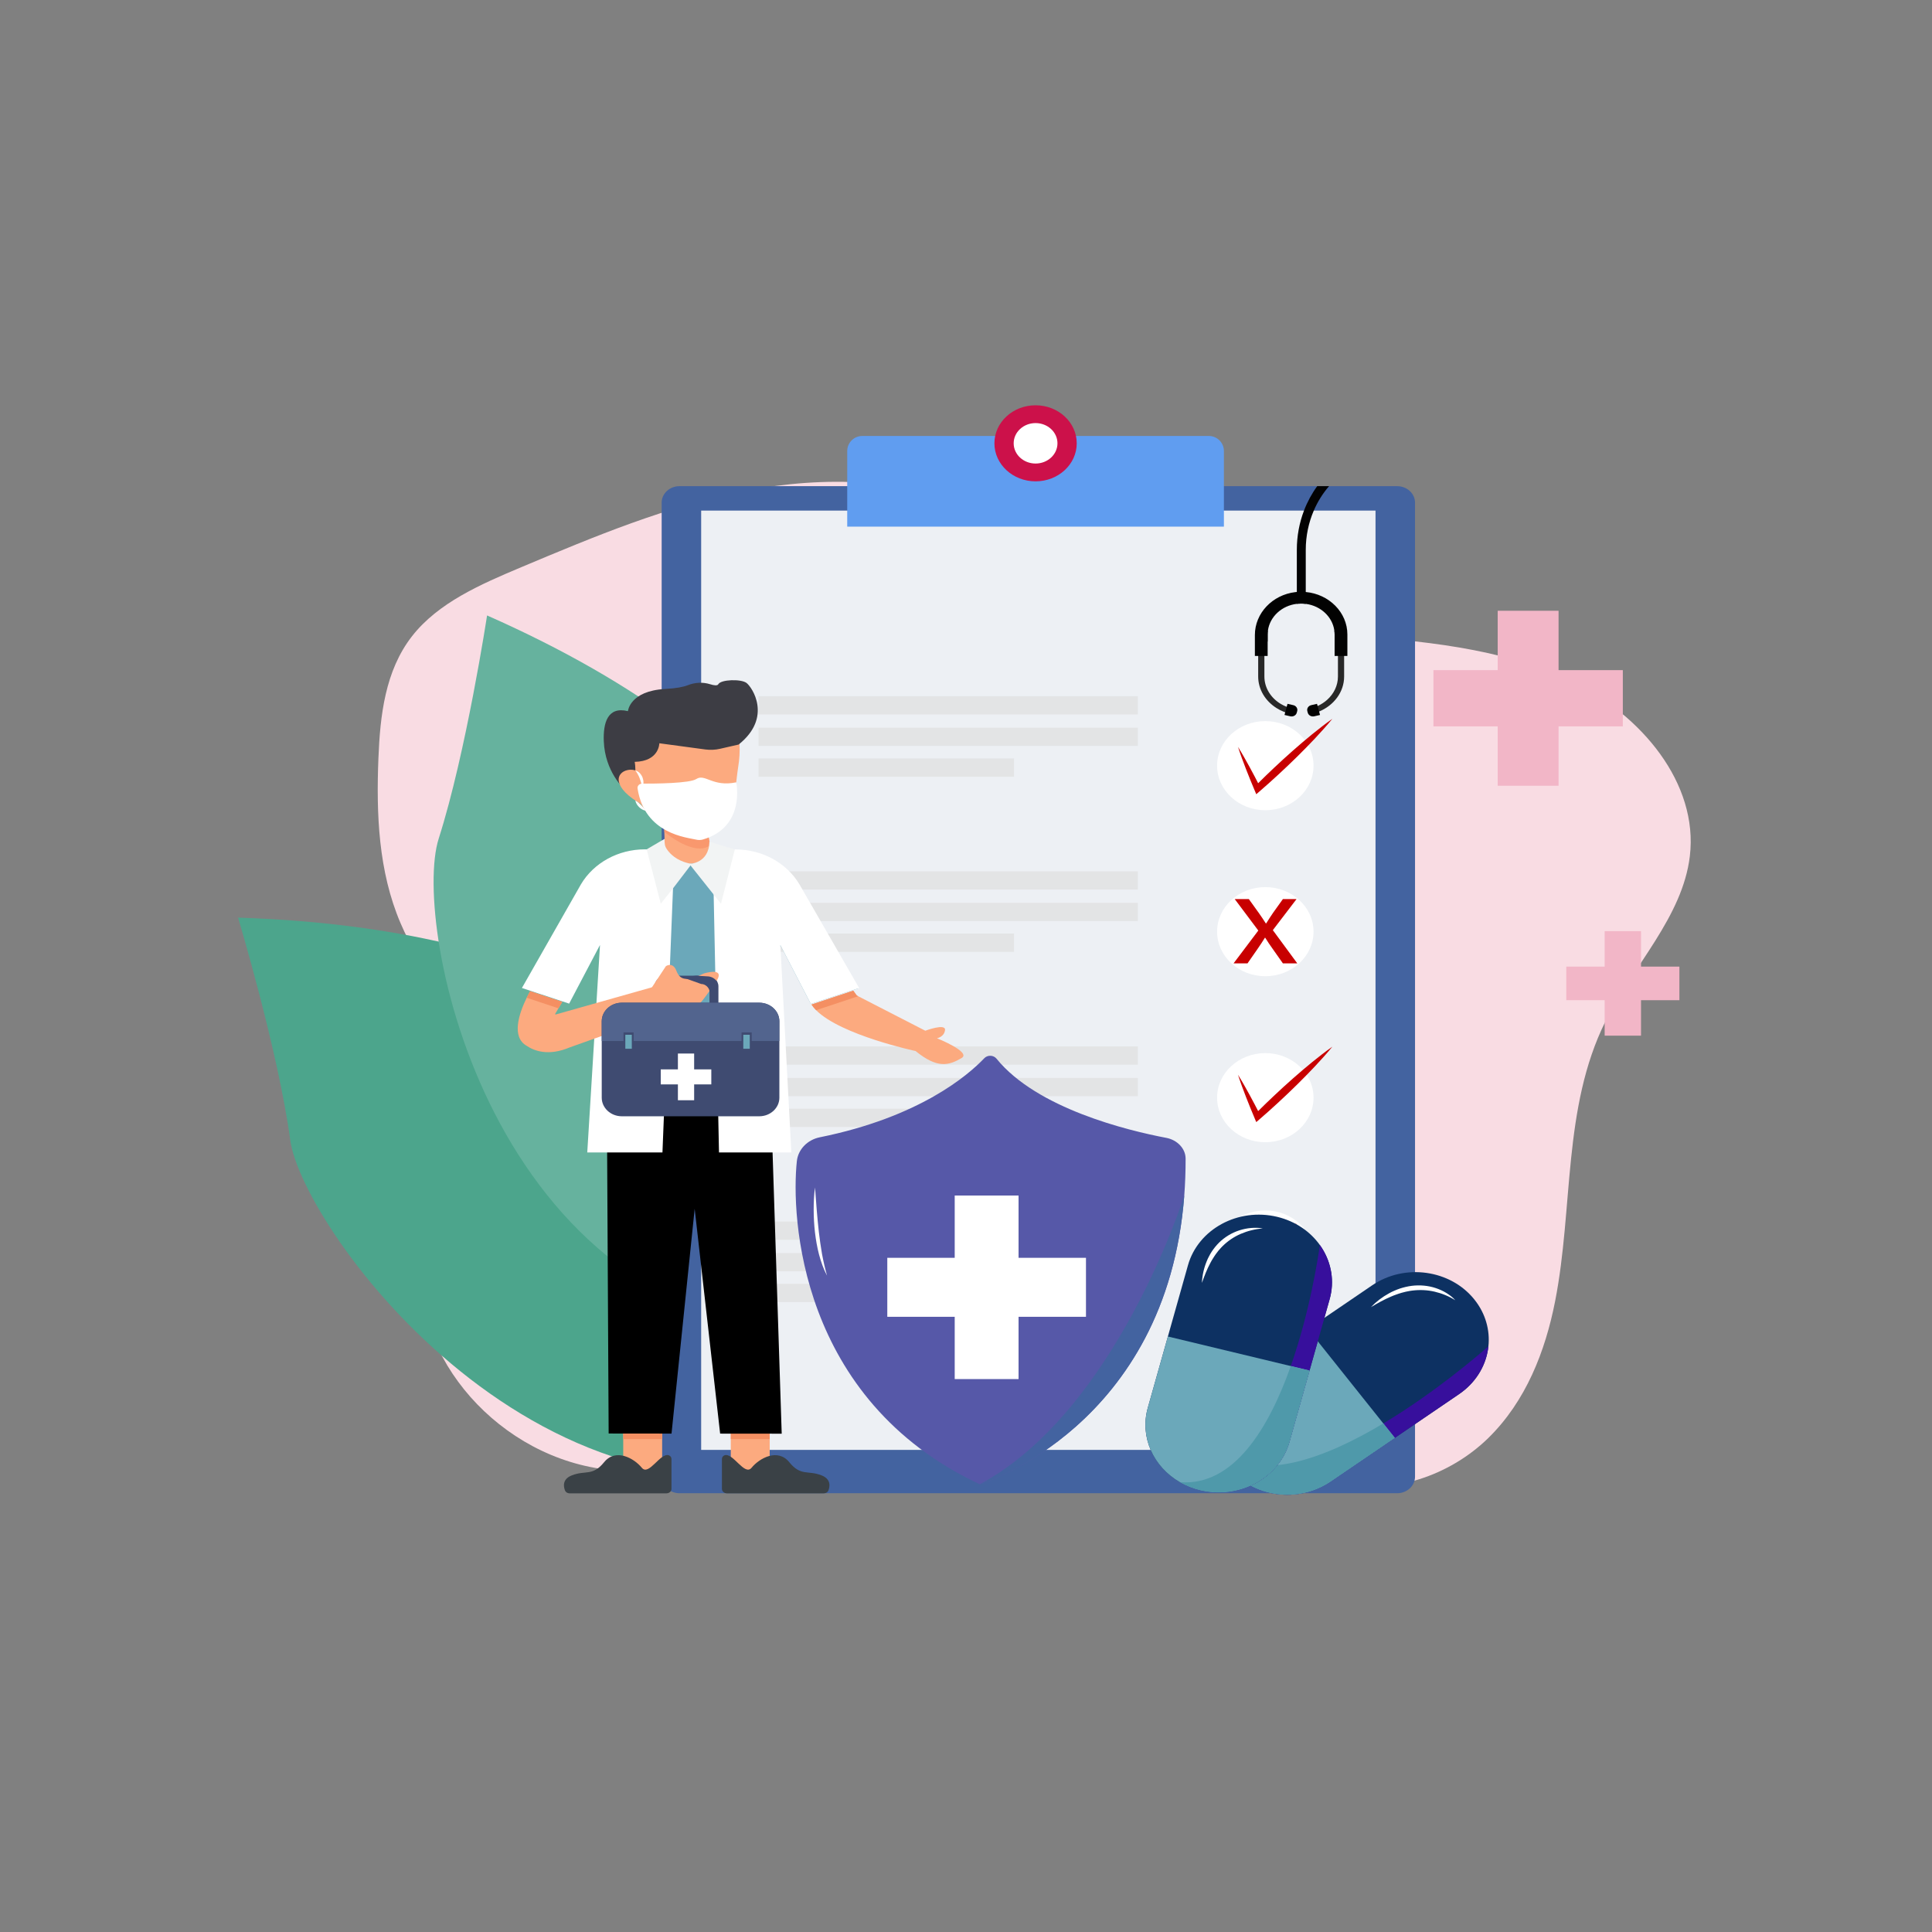 <svg width="306" height="306" viewBox="0 0 306 306" fill="none" xmlns="http://www.w3.org/2000/svg">
<rect x="0" y="0" width="306" height="306" fill="#808080" stroke="none"/>
<g clip-path="url(#clip0_562_4649)">
<path d="M248.871 107.875C237.744 102.522 224.857 101.49 212.354 100.532C199.852 99.574 186.959 98.488 175.882 93.046C168.693 89.514 162.588 84.286 155.308 80.916C143.981 75.674 130.575 75.353 118.168 77.725C105.761 80.098 94.109 84.981 82.577 89.828C76.133 92.537 69.392 95.464 65.255 100.772C60.988 106.247 60.203 113.351 59.936 120.093C59.586 128.919 59.926 137.98 63.433 146.197C66.526 153.444 72.033 159.933 73.178 167.651C74.75 178.239 67.778 188.292 66.689 198.932C65.041 215.026 79.228 231.086 96.624 232.82L210.548 229.145C211.049 230.998 211.55 232.851 212.051 234.704C220.396 236.999 229.724 233.627 235.705 227.78C241.686 221.934 244.754 214.011 246.308 206.095C249.213 191.299 247.486 175.465 254.267 161.794C258.652 152.955 266.491 145.267 267.646 135.602C269.022 124.083 259.998 113.228 248.871 107.875Z" fill="#F9DCE3"/>
<path d="M37.707 145.337C37.707 145.337 44.064 166.48 45.971 180.575C47.879 194.671 86.195 247.528 135.374 230.496C135.374 230.496 146.412 148.861 37.707 145.337Z" fill="#4CA58C"/>
<path d="M77.145 97.477C77.145 97.477 73.83 119.205 69.482 132.83C65.135 146.456 77.403 209.055 129.852 211.594C129.852 211.594 175.273 140.831 77.145 97.477Z" fill="#66B29E"/>
<path d="M224.119 79.616V233.89C224.119 235.334 222.852 236.505 221.29 236.505H107.626C106.064 236.505 104.797 235.334 104.797 233.89V79.616C104.797 78.171 106.064 77.001 107.626 77.001H221.29C222.852 77.002 224.119 78.172 224.119 79.616Z" fill="#4363A0"/>
<path d="M217.861 80.87H111.055V229.641H217.861V80.87Z" fill="#EDF0F4"/>
<path d="M193.849 83.41H134.188V71.436C134.188 70.119 135.255 69.052 136.572 69.052H191.464C192.781 69.052 193.848 70.119 193.848 71.436V83.41H193.849Z" fill="#609DF0"/>
<path d="M164.019 76.237C167.62 76.237 170.538 73.54 170.538 70.214C170.538 66.888 167.62 64.191 164.019 64.191C160.419 64.191 157.5 66.888 157.5 70.214C157.5 73.54 160.419 76.237 164.019 76.237Z" fill="#CC114A"/>
<path d="M164.019 73.417C165.934 73.417 167.486 71.983 167.486 70.214C167.486 68.444 165.934 67.01 164.019 67.01C162.103 67.01 160.551 68.444 160.551 70.214C160.551 71.983 162.103 73.417 164.019 73.417Z" fill="white"/>
<path d="M200.407 128.325C204.625 128.325 208.044 125.166 208.044 121.269C208.044 117.372 204.625 114.213 200.407 114.213C196.189 114.213 192.77 117.372 192.77 121.269C192.77 125.166 196.189 128.325 200.407 128.325Z" fill="white"/>
<path d="M200.407 154.617C204.625 154.617 208.044 151.458 208.044 147.561C208.044 143.664 204.625 140.505 200.407 140.505C196.189 140.505 192.77 143.664 192.77 147.561C192.77 151.458 196.189 154.617 200.407 154.617Z" fill="white"/>
<path d="M200.407 180.909C204.625 180.909 208.044 177.75 208.044 173.853C208.044 169.956 204.625 166.797 200.407 166.797C196.189 166.797 192.77 169.956 192.77 173.853C192.77 177.75 196.189 180.909 200.407 180.909Z" fill="white"/>
<path d="M200.407 205.826C204.625 205.826 208.044 202.667 208.044 198.771C208.044 194.874 204.625 191.715 200.407 191.715C196.189 191.715 192.77 194.874 192.77 198.771C192.77 202.667 196.189 205.826 200.407 205.826Z" fill="white"/>
<path d="M180.219 110.267H120.141V113.156H180.219V110.267Z" fill="#E3E4E5"/>
<path d="M180.219 115.256H120.141V118.146H180.219V115.256Z" fill="#E3E4E5"/>
<path d="M160.61 120.129H120.141V123.019H160.61V120.129Z" fill="#E3E4E5"/>
<path d="M180.219 138.004H120.141V140.894H180.219V138.004Z" fill="#E3E4E5"/>
<path d="M180.219 142.993H120.141V145.883H180.219V142.993Z" fill="#E3E4E5"/>
<path d="M160.61 147.866H120.141V150.756H160.61V147.866Z" fill="#E3E4E5"/>
<path d="M180.219 165.741H120.141V168.631H180.219V165.741Z" fill="#E3E4E5"/>
<path d="M180.219 170.73H120.141V173.62H180.219V170.73Z" fill="#E3E4E5"/>
<path d="M160.61 175.604H120.141V178.493H160.61V175.604Z" fill="#E3E4E5"/>
<path d="M180.219 193.479H120.141V196.368H180.219V193.479Z" fill="#E3E4E5"/>
<path d="M180.219 198.467H120.141V201.357H180.219V198.467Z" fill="#E3E4E5"/>
<path d="M160.61 203.341H120.141V206.231H160.61V203.341Z" fill="#E3E4E5"/>
<path d="M209.411 115.042C208.881 115.45 208.355 115.862 207.836 116.288C206.797 117.134 205.774 118.007 204.764 118.898C203.754 119.788 202.757 120.701 201.772 121.63C200.929 122.423 200.095 123.229 199.272 124.051C199.097 123.71 198.923 123.369 198.744 123.03C198.464 122.494 198.178 121.96 197.888 121.429C197.601 120.897 197.299 120.375 197.004 119.848C196.701 119.327 196.398 118.804 196.077 118.295C196.269 118.89 196.478 119.473 196.686 120.057C196.904 120.635 197.114 121.218 197.339 121.791C197.562 122.366 197.788 122.938 198.021 123.506C198.25 124.077 198.488 124.641 198.726 125.206L198.973 125.793L199.45 125.382C200.469 124.504 201.474 123.604 202.466 122.686C203.46 121.771 204.442 120.836 205.41 119.882C206.379 118.928 207.335 117.955 208.275 116.955C208.746 116.458 209.208 115.947 209.668 115.433C210.128 114.919 210.581 114.394 211.023 113.853C210.476 114.235 209.94 114.633 209.411 115.042ZM209.411 166.972C208.881 167.38 208.355 167.793 207.836 168.218C206.797 169.064 205.774 169.937 204.764 170.828C203.754 171.719 202.757 172.631 201.772 173.561C200.929 174.353 200.095 175.16 199.272 175.981C199.097 175.64 198.923 175.299 198.744 174.961C198.464 174.424 198.178 173.89 197.888 173.36C197.601 172.828 197.299 172.305 197.004 171.778C196.701 171.257 196.398 170.735 196.077 170.225C196.269 170.82 196.478 171.404 196.686 171.987C196.904 172.565 197.114 173.149 197.339 173.722C197.562 174.296 197.788 174.868 198.021 175.437C198.25 176.007 198.488 176.572 198.726 177.136L198.973 177.723L199.45 177.312C200.469 176.435 201.474 175.535 202.466 174.617C203.46 173.701 204.442 172.767 205.41 171.812C206.379 170.858 207.335 169.885 208.275 168.885C208.746 168.388 209.208 167.878 209.668 167.363C210.128 166.849 210.581 166.325 211.023 165.783C210.476 166.165 209.94 166.563 209.411 166.972ZM201.598 147.321L205.357 142.396H203.193L201.644 144.564C201.279 145.111 200.915 145.637 200.55 146.248H200.482C200.117 145.68 199.776 145.154 199.366 144.585L197.793 142.396H195.561L199.297 147.384L195.379 152.582H197.588L199.183 150.289C199.592 149.678 199.98 149.131 200.344 148.52H200.389C200.778 149.131 201.142 149.7 201.575 150.289L203.192 152.582H205.47L201.598 147.321ZM201.598 198.771L205.357 193.847H203.193L201.644 196.014C201.279 196.561 200.915 197.087 200.55 197.698H200.482C200.117 197.13 199.776 196.604 199.366 196.035L197.793 193.847H195.561L199.297 198.835L195.379 204.033H197.588L199.183 201.739C199.592 201.128 199.98 200.581 200.344 199.971H200.389C200.778 200.581 201.142 201.15 201.575 201.739L203.192 204.033H205.47L201.598 198.771Z" fill="#C80000"/>
<path d="M104.874 225.491H98.711V233.223H104.874V225.491Z" fill="#FCAA7F"/>
<path d="M104.878 223.916H98.715V227.928H104.878V223.916Z" fill="#F48F62"/>
<path d="M121.909 225.507H115.746V233.239H121.909V225.507Z" fill="#FCAA7F"/>
<path d="M121.909 223.916H115.746V227.928H121.909V223.916Z" fill="#F48F62"/>
<path d="M123.811 227.074L114.059 227.064L110.025 191.445L106.36 227.058L96.401 227.047L96.159 181.944L96.071 179.058L95.981 176.095L122.301 176.12L122.323 179.083L122.345 181.969L123.811 227.074Z" fill="black"/>
<path d="M128.421 159.008L123.596 149.691L123.614 150.025L123.532 149.867L123.501 176.74L113.758 176.731L110.497 176.728L108.353 176.726L105.154 176.723L95.069 176.713L95.099 149.839L95.009 150.011L95.03 149.663L90.142 158.957L82.84 156.541L92.098 140.28C94.118 136.88 97.984 134.768 102.183 134.772H102.484L105.815 134.776L108.399 134.778L110.265 134.78L112.891 134.783L116.481 134.786C120.68 134.79 124.542 136.909 126.554 140.314L135.903 156.55L128.421 159.008Z" fill="#6BA8BA"/>
<path d="M106.793 135.715L106.594 140.701L105.155 176.723L104.923 182.533H93.014L95.01 150.011L95.031 149.663L90.143 158.957L82.841 156.541L82.664 156.482L92.016 140.058C94.044 136.642 97.929 134.521 102.149 134.523L102.42 134.524L105.639 134.532C105.695 134.616 105.754 134.698 105.815 134.776C106.101 135.14 106.439 135.451 106.793 135.715ZM136.078 156.492L135.904 156.549L128.422 159.007L123.597 149.69L123.615 150.024V150.025L125.337 182.532H113.878L113.758 176.73L112.891 134.781L112.886 134.534L116.513 134.537C120.731 134.54 124.611 136.671 126.633 140.09L136.078 156.492Z" fill="white"/>
<path d="M107.189 159.856L95.139 164.146L90.224 165.896C86.877 167.31 84.619 166.45 83.43 165.65C80.975 164.268 82.165 160.605 83.421 158.026C83.6 157.656 83.781 157.309 83.954 156.993L89.055 158.681L88.45 159.705L87.91 160.618L88.017 160.679L89.834 160.166L89.997 160.12L95.144 158.666L104.631 155.985L107.189 159.856Z" fill="#FCAA7F"/>
<path d="M111.958 154.535H105.514C104.503 154.535 103.684 155.293 103.684 156.227V160.137C103.684 161.071 104.503 161.829 105.514 161.829H111.958C112.969 161.829 113.788 161.071 113.788 160.137V156.227C113.788 155.293 112.969 154.535 111.958 154.535ZM112.372 159.88C112.372 160.552 111.782 161.097 111.055 161.097H106.417C105.689 161.097 105.1 160.552 105.1 159.88V157.066C105.1 156.394 105.689 155.848 106.417 155.848H111.055C111.782 155.848 112.372 156.394 112.372 157.066V159.88Z" fill="#3F4B71"/>
<path d="M113.512 155.333C113.443 155.445 113.362 155.566 113.267 155.695C113.149 155.854 113.037 156.011 112.93 156.162C112.728 156.442 112.543 156.708 112.367 156.958C112.168 157.241 111.983 157.504 111.805 157.747C111.645 157.967 111.491 158.172 111.335 158.361C110.634 159.218 109.938 159.776 108.802 160.055C108.802 160.055 108.802 160.055 108.8 160.055C108.589 160.107 108.362 160.149 108.116 160.182C107.694 160.239 107.312 160.287 106.966 160.328C106.252 160.413 105.696 160.469 105.287 160.505C104.663 160.56 104.377 160.569 104.377 160.569L103.684 158.925L103.446 158.361L102.863 156.978L105.473 153.022C105.473 153.022 106.572 152.258 107.148 153.8C107.178 153.878 107.208 153.952 107.242 154.023C107.334 154.224 107.441 154.395 107.563 154.535C107.683 154.674 107.819 154.783 107.974 154.865C108.528 155.159 109.311 155.079 110.416 154.653C110.51 154.617 110.607 154.578 110.706 154.536C110.947 154.435 111.202 154.319 111.473 154.188C111.473 154.188 111.551 154.162 111.677 154.128C112.394 153.936 114.687 153.439 113.512 155.333Z" fill="#FCAA7F"/>
<path d="M123.441 161.757V173.857C123.441 175.483 122.014 176.802 120.253 176.802H98.492C96.732 176.802 95.305 175.483 95.305 173.857V161.757C95.305 160.131 96.732 158.812 98.492 158.812H120.253C122.014 158.812 123.441 160.131 123.441 161.757Z" fill="#3F4B71"/>
<path d="M123.442 161.757V164.884H95.305V161.757C95.305 160.131 96.732 158.812 98.492 158.812H120.253C122.015 158.812 123.442 160.131 123.442 161.757Z" fill="#52648E"/>
<path d="M112.66 169.374H109.942V166.864H107.37V169.374H104.652V171.752H107.37V174.262H109.942V171.752H112.66V169.374Z" fill="white"/>
<path d="M100.357 163.518H98.754V166.48H100.357V163.518Z" fill="#3F4B71"/>
<path d="M100.068 163.891H99.043V166.107H100.068V163.891Z" fill="#6BA8BA"/>
<path d="M119.056 163.518H117.453V166.48H119.056V163.518Z" fill="#3F4B71"/>
<path d="M118.752 163.891H117.727V166.107H118.752V163.891Z" fill="#6BA8BA"/>
<path d="M113.757 134.764C113.757 134.764 109.094 139.404 104.516 134.754C104.516 134.754 105.354 134.778 105.257 132.865C105.236 132.462 105.225 132.092 105.22 131.759V131.755C105.199 130.513 105.261 129.791 105.261 129.791L112.209 131.483C112.209 131.483 112.11 132.837 112.562 133.808C112.79 134.3 113.16 134.694 113.757 134.764Z" fill="#FCAA7F"/>
<path d="M112.557 133.808C110.071 135.879 105.215 131.759 105.215 131.759V131.755C105.194 130.513 105.256 129.791 105.256 129.791L112.204 131.483C112.203 131.483 112.104 132.837 112.557 133.808Z" fill="#F9986E"/>
<path d="M117.046 120.54C117.015 120.821 116.977 121.102 116.931 121.385C116.108 126.582 116.76 132.936 107.586 131.825C104.305 131.428 101.712 128.505 100.398 125.104C99.579 122.986 99.257 120.684 99.573 118.69C100.397 113.493 105.483 109.916 110.933 110.701C116.086 111.443 117.593 115.688 117.046 120.54Z" fill="#FCAA7F"/>
<path d="M83.951 156.994L89.052 158.682L88.447 159.706L83.418 158.027C83.597 157.657 83.779 157.309 83.951 156.994Z" fill="#F48F62"/>
<path d="M152.297 167.584C150.257 168.771 148.455 169.271 145.018 166.469C145.018 166.469 133.183 163.952 129.261 159.998C128.972 159.708 128.726 159.41 128.531 159.104L134.706 157.052L135.15 156.906L135.696 157.669L135.7 157.672L135.92 157.785L146.556 163.252C146.556 163.252 149.836 162.017 149.677 163.163C149.526 164.262 148.399 164.445 148.399 164.445C148.399 164.445 153.915 166.644 152.297 167.584Z" fill="#FCAA7F"/>
<path d="M135.921 157.785L129.261 159.998C128.972 159.708 128.726 159.41 128.531 159.104L134.706 157.052L135.15 156.906L135.696 157.669L135.7 157.672L135.921 157.785Z" fill="#F48F62"/>
<path d="M115.139 236.522H130.486C130.81 236.522 131.099 236.341 131.205 236.07C131.454 235.427 131.641 234.262 130.105 233.669C127.916 232.824 126.841 233.845 125.01 231.591C123.178 229.337 120.273 230.957 119.039 232.472C117.921 233.844 116.083 229.981 114.74 230.503C114.489 230.601 114.341 230.835 114.341 231.078V235.816C114.342 236.206 114.699 236.522 115.139 236.522ZM105.554 236.522H90.207C89.882 236.522 89.593 236.341 89.488 236.07C89.239 235.427 89.051 234.262 90.587 233.669C92.777 232.824 93.851 233.845 95.683 231.591C97.514 229.337 100.42 230.957 101.654 232.472C102.772 233.844 104.61 229.981 105.952 230.503C106.204 230.601 106.351 230.835 106.351 231.078V235.816C106.351 236.206 105.995 236.522 105.554 236.522Z" fill="#3A4146"/>
<path d="M98.917 125.014C98.917 125.014 95.808 122.29 95.631 117.37C95.531 114.61 96.167 111.831 99.454 112.635C99.454 112.635 99.738 109.425 105.353 109.123C107.146 109.026 108.254 108.796 108.933 108.528C110.057 108.084 111.316 108.006 112.472 108.371C113.097 108.569 113.628 108.635 113.773 108.368C114.184 107.614 117.35 107.517 118.223 108.158C119.096 108.799 122.4 113.599 116.992 117.924L114.046 118.597C113.282 118.772 112.488 118.808 111.708 118.703L104.429 117.723C104.429 117.723 104.429 120.59 100.526 120.665C100.526 120.664 101.245 124.21 98.917 125.014Z" fill="#3D3D44"/>
<path d="M103.002 123.774C103.002 123.774 101.383 121.561 99.437 121.957C97.49 122.352 96.862 124.737 101.724 127.459L102.766 128.123L103.002 123.774Z" fill="#FCAA7F"/>
<path d="M109.559 136.823L106.596 140.702L104.657 143.129L102.422 134.524L105.254 132.864C105.267 133.677 105.263 133.969 105.641 134.532C105.957 135.004 106.364 135.395 106.795 135.715C108.071 136.663 109.559 136.823 109.559 136.823Z" fill="#F2F4F4"/>
<path d="M112.356 133.307L116.387 134.538L114.191 143.138L109.168 136.822C109.168 136.822 112.291 136.824 112.356 133.307Z" fill="#F2F4F4"/>
<path d="M113.54 155.435C113.471 155.547 113.389 155.668 113.295 155.796C113.177 155.956 113.064 156.113 112.957 156.263C112.756 156.544 112.57 156.81 112.394 157.06C112.336 156.438 111.746 155.849 111.057 155.849L108.508 154.938C109.574 154.536 110.3 154.536 110.3 154.536L111.987 154.637C112.642 154.637 113.217 154.955 113.54 155.435Z" fill="#3F4B71"/>
<path d="M100.98 124.883C100.917 124.477 101.26 124.114 101.704 124.116C103.795 124.123 109.238 124.073 110.284 123.386C111.67 122.477 112.856 124.695 116.608 123.909C116.608 123.909 118.147 130.947 111.355 132.958C111.002 133.063 110.625 133.073 110.267 132.985C108.805 132.629 102.109 132.128 100.98 124.883Z" fill="white"/>
<path d="M101.741 124.715C101.672 124.458 101.613 124.218 101.548 123.983C101.484 123.748 101.412 123.523 101.329 123.303C101.249 123.081 101.147 122.87 101.032 122.659C101.002 122.607 100.973 122.554 100.944 122.499C100.91 122.449 100.877 122.397 100.843 122.343C100.827 122.316 100.811 122.287 100.794 122.261C100.776 122.235 100.756 122.21 100.738 122.183C100.701 122.129 100.664 122.075 100.629 122.014C100.696 122.036 100.761 122.064 100.826 122.094C100.86 122.108 100.891 122.124 100.923 122.14C100.954 122.157 100.982 122.177 101.012 122.196C101.07 122.235 101.128 122.276 101.185 122.319C101.237 122.365 101.287 122.414 101.337 122.463C101.53 122.665 101.683 122.904 101.774 123.159C101.869 123.413 101.917 123.679 101.915 123.944C101.91 124.208 101.867 124.474 101.741 124.715ZM102.28 128.384C102.053 128.377 101.852 128.286 101.673 128.184C101.495 128.078 101.336 127.951 101.198 127.809C101.059 127.668 100.941 127.511 100.841 127.344C100.793 127.259 100.749 127.172 100.712 127.081C100.677 126.988 100.646 126.895 100.629 126.792C100.73 126.84 100.816 126.896 100.898 126.954C100.981 127.011 101.059 127.071 101.133 127.133C101.282 127.255 101.417 127.385 101.548 127.518C101.677 127.652 101.801 127.787 101.92 127.93C102.04 128.073 102.151 128.22 102.28 128.384Z" fill="white"/>
<path d="M187.783 183.51C187.787 185.532 187.714 187.48 187.571 189.356C184.78 225.93 155.493 234.998 155.193 235.09C155.192 235.09 155.192 235.091 155.19 235.091C126.489 221.663 125.284 192.517 126.21 183.907C126.409 182.054 127.874 180.527 129.844 180.13C145.654 176.932 153.328 170.306 155.893 167.61C156.416 167.061 157.355 167.091 157.83 167.676C164.239 175.582 178.621 179.061 184.732 180.222C186.441 180.547 187.779 181.899 187.783 183.51Z" fill="#5658A8"/>
<path d="M172.002 199.219H161.325V189.354H151.212V199.219H140.535V208.561H151.212V218.426H161.325V208.561H172.002V199.219Z" fill="white"/>
<path d="M187.569 189.357C184.779 225.931 155.492 235 155.191 235.091C176.883 223.416 187.568 189.355 187.568 189.355L187.569 189.357Z" fill="#4363A0"/>
<path d="M129.087 188.083L129.355 191.612C129.455 192.784 129.558 193.953 129.692 195.119C129.832 196.284 129.991 197.445 130.193 198.602C130.41 199.756 130.667 200.902 130.994 202.049C130.425 200.985 130.029 199.844 129.72 198.691C129.418 197.535 129.22 196.359 129.078 195.18C128.944 193.999 128.877 192.814 128.875 191.63C128.872 190.445 128.922 189.259 129.087 188.083Z" fill="white"/>
<path d="M231.082 220.817L210.758 234.657C205.604 238.166 198.348 237.152 194.55 232.39C193.837 231.496 193.296 230.533 192.923 229.537C191.308 225.225 192.819 220.268 197.004 217.417L217.329 203.577C222.482 200.069 229.737 201.083 233.535 205.844C235.303 208.059 236.011 210.697 235.742 213.236C235.722 213.425 235.697 213.613 235.666 213.8C235.221 216.509 233.659 219.062 231.082 220.817Z" fill="#0D3162"/>
<path d="M231.081 220.817L210.756 234.657C205.602 238.166 198.347 237.152 194.549 232.39C193.835 231.496 193.295 230.534 192.922 229.537C199.154 235.066 209.89 230.962 219.096 225.453C227.221 220.59 234.154 214.631 235.74 213.235C235.72 213.425 235.695 213.613 235.664 213.8C235.219 216.509 233.657 219.063 231.081 220.817Z" fill="#370F9C"/>
<path d="M220.919 227.738L210.758 234.657C205.604 238.166 198.348 237.152 194.55 232.39C193.837 231.497 193.296 230.534 192.923 229.537C191.308 225.225 192.819 220.268 197.004 217.418L207.166 210.498L220.919 227.738Z" fill="#6BA8BA"/>
<path d="M230.502 205.942C229.481 205.296 228.361 204.846 227.211 204.579C226.06 204.311 224.872 204.263 223.708 204.405L223.272 204.468C223.127 204.489 222.985 204.526 222.84 204.553L222.624 204.596L222.411 204.651C222.269 204.688 222.125 204.723 221.983 204.762C221.703 204.852 221.418 204.93 221.143 205.038C221.004 205.089 220.865 205.137 220.726 205.191L220.316 205.362C219.222 205.823 218.179 206.41 217.137 207.033C217.957 206.172 218.928 205.425 220.018 204.835L220.43 204.618C220.569 204.549 220.714 204.49 220.856 204.425C221.138 204.289 221.44 204.193 221.735 204.082C222.338 203.889 222.96 203.737 223.598 203.656C224.872 203.499 226.194 203.612 227.397 204.012C227.999 204.212 228.572 204.474 229.098 204.796C229.618 205.124 230.112 205.492 230.502 205.942Z" fill="white"/>
<path d="M220.918 227.737L210.756 234.657C205.602 238.166 198.347 237.151 194.549 232.39C193.835 231.496 193.295 230.533 192.922 229.536C199.154 235.066 209.89 230.962 219.096 225.453L220.918 227.737Z" fill="#4F99AA"/>
<path d="M210.591 205.79L204.228 228.364C202.614 234.088 196.285 237.519 190.09 236.028C188.927 235.748 187.851 235.315 186.881 234.757C182.688 232.347 180.485 227.616 181.795 222.967L188.158 200.393C189.771 194.671 196.101 191.24 202.295 192.73C205.177 193.424 207.525 195.062 209.046 197.191C209.16 197.349 209.268 197.51 209.372 197.673C210.872 200.037 211.398 202.929 210.591 205.79Z" fill="#0D3162"/>
<path d="M210.593 205.791L204.229 228.364C202.616 234.088 196.287 237.519 190.091 236.029C188.928 235.749 187.852 235.316 186.883 234.758C195.492 235.43 201.039 225.997 204.439 216.363C207.439 207.859 208.766 199.197 209.048 197.19C209.161 197.349 209.27 197.51 209.373 197.673C210.874 200.037 211.4 202.93 210.593 205.791Z" fill="#370F9C"/>
<path d="M207.409 217.078L204.228 228.364C202.614 234.088 196.285 237.519 190.09 236.028C188.927 235.748 187.851 235.315 186.881 234.757C182.688 232.347 180.485 227.616 181.795 222.967L184.976 211.681L207.409 217.078Z" fill="#6BA8BA"/>
<path d="M200.01 194.568C198.776 194.66 197.6 194.962 196.524 195.423C195.447 195.884 194.491 196.538 193.683 197.325L193.388 197.628C193.289 197.728 193.203 197.84 193.11 197.945L192.97 198.103L192.842 198.27C192.758 198.382 192.67 198.492 192.586 198.605C192.43 198.837 192.261 199.064 192.121 199.308C192.048 199.428 191.972 199.547 191.902 199.669L191.7 200.041C191.163 201.035 190.753 202.098 190.367 203.188C190.417 202.042 190.663 200.896 191.108 199.805L191.281 199.396C191.343 199.262 191.414 199.131 191.481 198.998C191.607 198.729 191.776 198.479 191.93 198.221C192.266 197.72 192.647 197.24 193.087 196.806C193.971 195.944 195.075 195.262 196.282 194.874C196.885 194.679 197.51 194.55 198.138 194.494C198.765 194.446 199.4 194.445 200.01 194.568Z" fill="white"/>
<path d="M207.411 217.078L204.229 228.365C202.616 234.088 196.287 237.519 190.091 236.029C188.928 235.749 187.852 235.316 186.883 234.758C195.492 235.43 201.039 225.997 204.439 216.363L207.411 217.078Z" fill="#4F99AA"/>
<path d="M206.534 80.87C205.803 82.788 205.398 84.893 205.398 87.1V95.638C205.473 95.63 205.549 95.621 205.626 95.616C205.775 95.604 205.928 95.599 206.081 95.599C206.33 95.599 206.576 95.614 206.813 95.646V87.101C206.813 84.874 207.27 82.761 208.084 80.87C208.698 79.439 209.519 78.134 210.503 77.001H208.628C207.776 78.169 207.069 79.47 206.534 80.87Z" fill="#020202"/>
<path d="M211.336 99.833C211.368 100.052 211.386 100.274 211.386 100.499V101.551C211.722 102.21 211.91 102.943 211.91 103.713V107.147C211.91 108.588 211.256 109.893 210.201 110.84C209.761 111.234 209.252 111.565 208.691 111.819C208.64 111.843 208.588 111.864 208.536 111.886V112.843C208.67 112.797 208.798 112.747 208.927 112.695H208.928C211.264 111.727 212.891 109.604 212.891 107.147V103.713C212.891 102.24 212.308 100.889 211.336 99.833ZM203.796 111.948C203.469 111.823 203.157 111.671 202.864 111.496C201.296 110.561 200.261 108.961 200.261 107.147V103.713C200.261 102.947 200.445 102.219 200.779 101.562V100.499C200.779 100.388 200.782 100.278 200.79 100.168C200.798 100.058 200.811 99.948 200.825 99.84C199.859 100.897 199.277 102.245 199.277 103.713V107.147C199.277 109.203 200.417 111.026 202.16 112.132C202.521 112.363 202.907 112.562 203.316 112.726C203.397 112.758 203.478 112.789 203.561 112.818H203.562C203.676 112.859 203.787 112.897 203.903 112.933V111.992C203.869 111.978 203.832 111.964 203.796 111.948Z" fill="#282828"/>
<path d="M206.812 93.765C206.654 93.75 206.495 93.74 206.333 93.734C206.293 93.732 206.252 93.732 206.213 93.73C205.936 93.726 205.664 93.736 205.397 93.758C205.313 93.765 205.229 93.774 205.145 93.784C201.537 94.217 198.754 97.114 198.754 100.579V103.89C198.754 103.893 198.756 103.896 198.757 103.896H200.772C200.773 103.896 200.777 103.893 200.777 103.89V100.498C200.777 100.387 200.781 100.277 200.788 100.167C200.797 100.057 200.81 99.947 200.824 99.839C201.142 97.653 203.027 95.922 205.397 95.638C205.472 95.63 205.548 95.622 205.625 95.616C205.774 95.604 205.927 95.599 206.08 95.599C206.329 95.599 206.575 95.614 206.812 95.646C206.84 95.649 206.868 95.652 206.894 95.656C209.2 95.985 211.019 97.689 211.334 99.831V99.832C211.366 100.051 211.383 100.273 211.383 100.498V103.89C211.383 103.893 211.386 103.896 211.388 103.896H213.403C213.405 103.896 213.406 103.893 213.406 103.89V100.498C213.406 96.993 210.51 94.104 206.812 93.765ZM204.366 113.451L203.447 113.24L203.922 111.476L204.841 111.686C205.293 111.79 205.569 112.213 205.457 112.631L205.389 112.881C205.277 113.3 204.819 113.555 204.366 113.451ZM208.153 113.451L209.072 113.24L208.597 111.476L207.679 111.686C207.226 111.79 206.95 112.213 207.062 112.631L207.13 112.881C207.242 113.3 207.7 113.555 208.153 113.451Z" fill="#020202"/>
<path d="M265.993 153.096H259.913V147.479H254.155V153.096H248.074V158.416H254.155V164.033H259.913V158.416H265.993V153.096Z" fill="#F2B6C7"/>
<path d="M257.032 106.14H246.853V96.736H237.214V106.14H227.035V115.046H237.214V124.449H246.853V115.046H257.032V106.14Z" fill="#F2B6C7"/>
</g>
<defs>
<clipPath id="clip0_562_4649">
<rect width="306" height="306" fill="white"/>
</clipPath>
</defs>
</svg>
